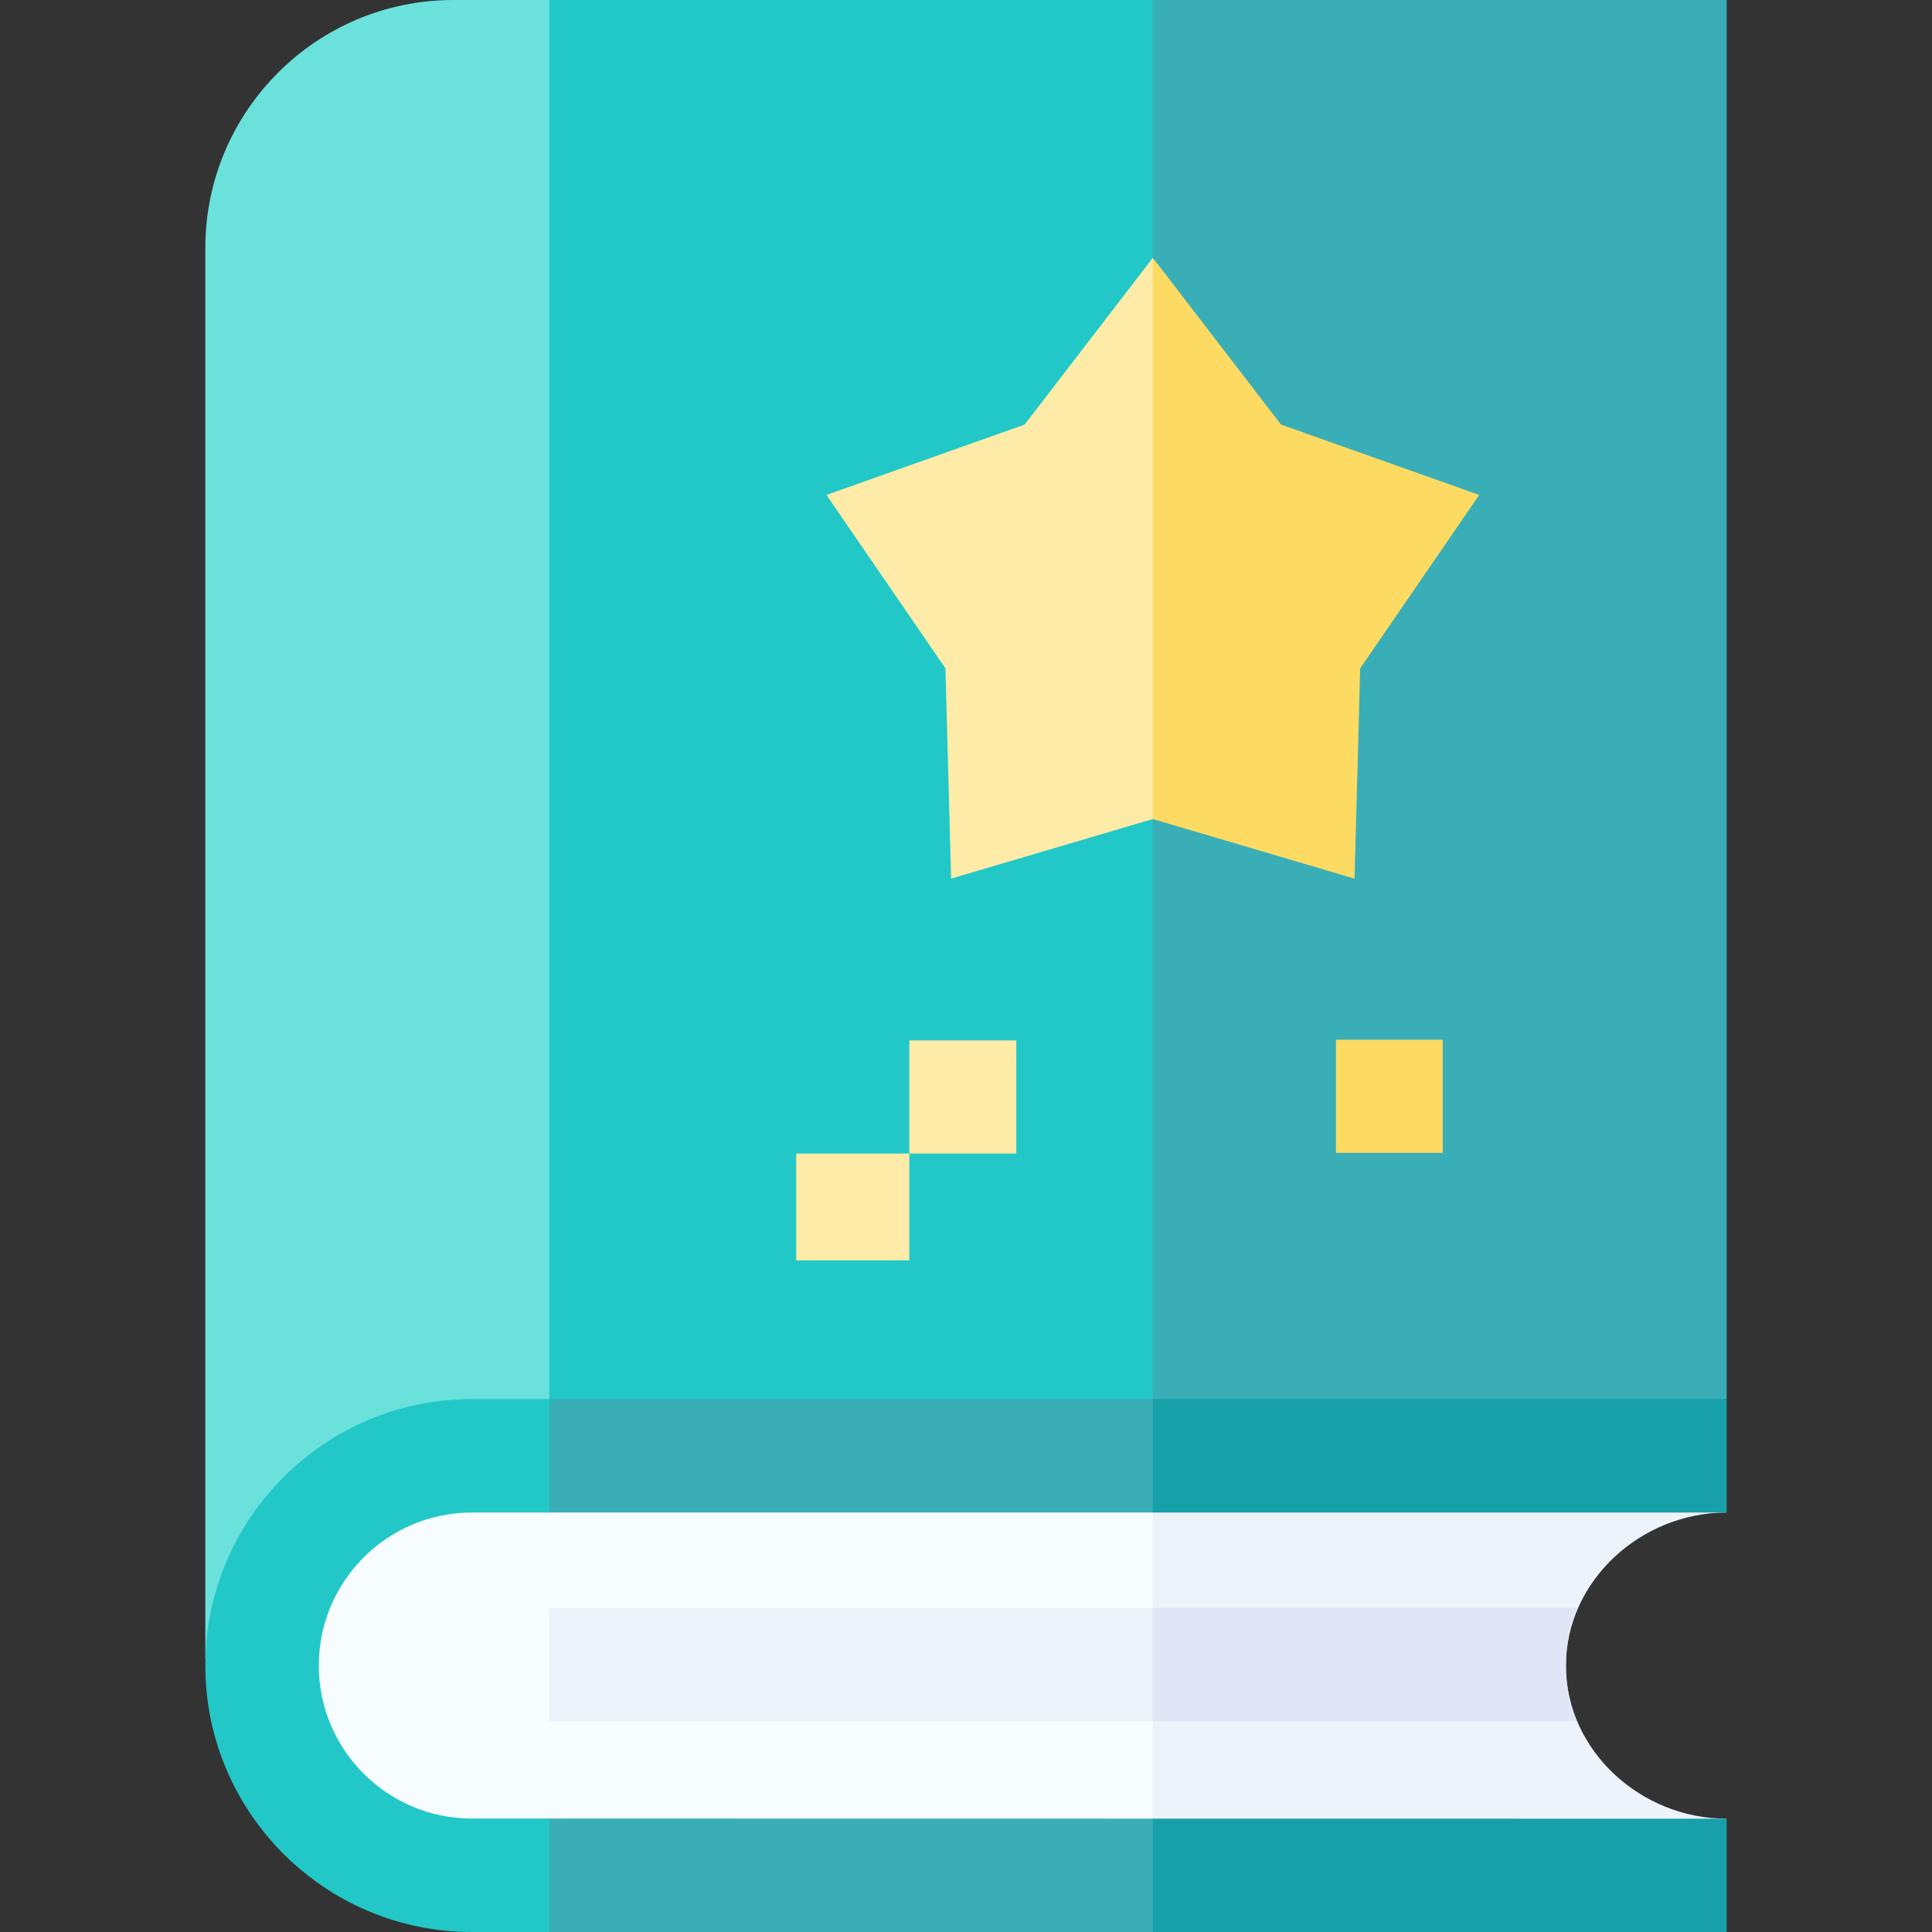 <svg id="Capa_1" enable-background="new 0 0 512 512" height="512" viewBox="0 0 512 512" width="512" xmlns="http://www.w3.org/2000/svg"><rect x="0" y="0" width="512" height="512" fill="#333333" stroke="none"/><g><g><g><g><path d="m120.115 0c-36.228 0-65.702 29.474-65.702 65.702v373.609l91.159-9.555 18.411-191.897-18.411-237.859z" fill="#6ae1db"/><g><path d="m145.572 0v401.074l159.935-16.763 32.078-177.814-32.078-206.497z" fill="#21c8c7"/><path d="m457.587 0h-152.08v386.601l152.08-15.829z" fill="#3aaeb6"/></g><g><g><path d="m135.077 386.601c-29.413 0-53.258 23.844-53.258 53.258 0 .512.024 1.019.039 1.527.811 28.705 24.318 51.73 53.219 51.73h170.43l12.611-41.194-12.611-65.322h-170.43z" fill="#f7fcff"/><path d="m414.981 441.43c0-.015.001-.03.001-.044.025-22.362 19.778-40.546 42.604-40.546l-26.251-14.239h-125.828v106.515h133.425l18.655-11.139c-22.842 0-42.606-18.165-42.606-40.547z" fill="#ecf3fb"/></g><g><path d="m125.027 400.84h20.545l9.787-16.152-9.787-13.915h-20.545c-38.937 0-70.614 31.677-70.614 70.614s31.678 70.613 70.614 70.613h20.545l13.161-15.032-13.161-15.032-20.545-.003c-22.357 0-40.546-18.189-40.546-40.546 0-22.358 18.189-40.547 40.546-40.547z" fill="#21c8c7"/></g></g><g><path d="m145.572 456.154h159.935l14.82-14.768-14.82-15.3h-159.935z" fill="#ecf3fb"/><g fill="#3aaeb6"><path d="m145.572 370.772v30.068h159.935l13.225-14.239-13.225-15.829z"/><path d="m145.572 512h159.935l17.137-12.898-17.137-17.145-159.935-.022z"/></g></g><path d="m305.507 370.772h152.08v30.068h-152.08z" fill="#17a0a9"/><path d="m417.814 456.154c-1.822-4.568-2.833-9.531-2.833-14.723 0-.015.001-.03.001-.044.006-5.412 1.106-10.576 3.082-15.3h-112.557v30.068h112.307z" fill="#e0e6f5"/></g><path d="m457.587 512v-30.023l-152.08-.02v30.043z" fill="#17a0a9"/></g></g><g><g><g><g><g><path d="m211.002 305.705h29.977v28.307h-29.977z" fill="#feeba8"/></g><g><path d="m240.979 275.728h28.35v29.977h-28.35z" fill="#feeba8"/></g></g></g></g><g><g><g><g><path d="m354.046 275.545h28.291v29.977h-28.291z" fill="#fddb63"/></g></g></g></g></g><g><path d="m271.541 112.517-52.529 18.646 31.537 45.96 1.501 55.719 53.457-15.789 13.225-60.879-13.225-87.852z" fill="#feeba8"/></g><path d="m339.473 112.517-33.966-44.195v148.731l53.456 15.789 1.502-55.719 31.536-45.96z" fill="#fddb63"/></g></svg>